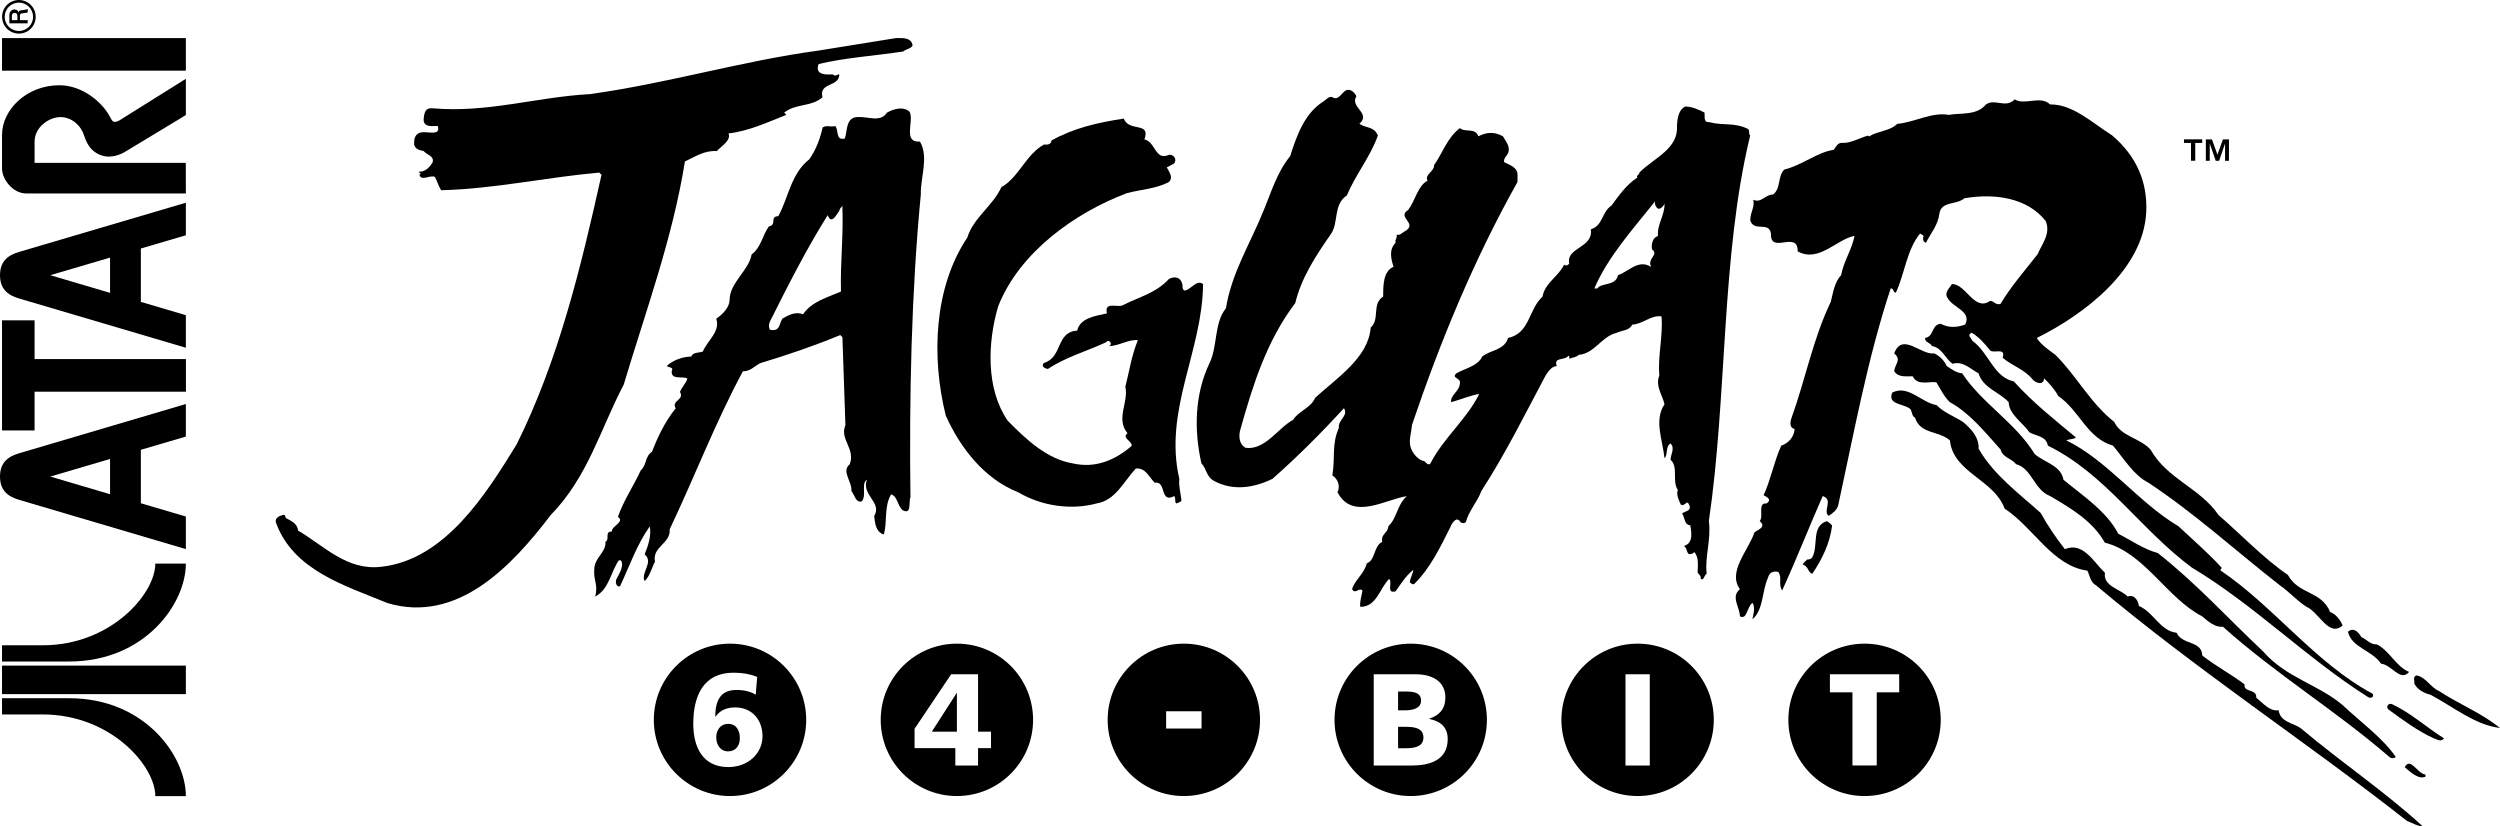 <?xml version="1.0" encoding="utf-8"?>
<!-- Generator: Adobe Illustrator 25.4.1, SVG Export Plug-In . SVG Version: 6.00 Build 0)  -->
<svg version="1.1" id="Layer_1" xmlns="http://www.w3.org/2000/svg" xmlns:xlink="http://www.w3.org/1999/xlink" x="0px" y="0px"
	 viewBox="0 0 3839 1268.7" style="enable-background:new 0 0 3839 1268.7;" xml:space="preserve">
<style type="text/css">
	.st0{fill-rule:evenodd;clip-rule:evenodd;}
	.st1{fill:#FFFFFF;}
	.st2{fill-rule:evenodd;clip-rule:evenodd;fill:#FFFFFF;}
</style>
<g>
	<rect x="3.1" y="1022.1" width="282.3" height="43.8"/>
	<path d="M3.1,1097.1v-24.9h103.4c115.5,0,178.9,88.3,178.9,150.3h-46.9c0-46.3-68.3-125.4-172.8-125.4"/>
	<path d="M3.1,990.9v24.9h103.4c115.5,0,178.9-88.3,178.9-150.3h-46.9c0,46.3-68.3,125.4-172.8,125.4"/>
	<path d="M216.3,690.7l69.1-20.3v-50L29.8,695.9C10.2,701.4,0,712.2,0,731.8c0,19.6,10.2,30.4,29.8,35.9l255.6,75.5v-50l-69.1-20.4
		 M169,758.9l-91.8-27.1l91.8-27L169,758.9z"/>
	<polyline points="3.1,491.9 53.1,491.9 53.1,551.4 285.5,551.4 285.5,601.5 53.1,601.5 53.1,661 3.1,661 	"/>
	<path d="M216.3,381.6l69.1-20.3v-50L29.8,386.7C10.2,392.2,0,403,0,422.6c0,19.6,10.2,30.4,29.8,35.9L285.4,534v-50l-69.1-20.4
		 M169,449.7l-91.8-27.1l91.8-27L169,449.7z"/>
	<path d="M285.4,297.1H40.2c-20,0-37.1-21.2-37.1-38.5v-51.4c0-38.6,37.6-76.3,88.1-76.3c35.3,0,66.5,26.1,78.5,50
		c3.3,6.6,5.5,8.4,14.1,3.7l101.6-63.6v55.7l-94.2,56.9c-11,6.3-25.3,9.6-37.9,4.1c-12.5-5.5-19-13.9-24.5-30.4
		c-5.5-16.5-20.2-27.5-36.1-27.5c-16.7,0-39.6,14.7-39.6,37.9v32.4h232.2"/>
	<rect x="3.1" y="58.5" width="282.3" height="50"/>
	<path d="M29,0c14.3,0,25.8,11.5,25.8,25.8c0,14.3-11.5,25.8-25.8,25.8c-14.3,0-25.8-11.5-25.8-25.8C3.2,11.5,14.7,0,29,0 M29,47.6
		c12,0,21.8-9.7,21.8-21.8C50.8,13.8,41,4,29,4C17,4,7.2,13.8,7.2,25.8C7.2,37.9,17,47.6,29,47.6 M26.7,24.2c0-3.3-2.1-4.4-4.3-4.4
		c-2.7,0-4.2,1.7-4.2,5v6.1h8.5V24.2z M42.6,18.7c0,0,0,0.7-1.9,0.9C37,20,34,20.4,32.5,20.9c-0.9,0.3-1.9,1.1-1.9,3.2v6.8h11.9v4.9
		H14.4V22.7c0-4.2,3.3-8.2,7.7-8.2c1.7,0,5.8,1,6.2,4.4h0.1c0.4-1,1.4-2.6,2.9-2.9c2.1-0.3,3.9-0.5,8.3-1.2c2.3-0.4,3-1.1,3-1.1
		V18.7z"/>
	<path d="M1757.4,214c17.9,4.6,15.9,33.1,37.7,23.8c6-1.3,13.2,6,7.9,13.2c-3.3,2-7.3,4-11.3,6c3.3,6.6,10.6,15.2,3.3,22.5
		c-19.9,10.6-43,11.3-64.9,17.2c-78.7,29.8-164.1,90-197.2,173.4c-16.5,55.6-19.2,127.1,14.6,176c27.8,28.4,60.2,58.9,99.9,65.5
		c35.1,8,65.5-5.3,90.6-27.1c0-7.9-15.9-11.9-6.6-19.2c-18.5-22.5,2-47-3.3-71.5c6.6-25.8,9.3-47,19.2-71.5
		c-14.6-1.3-28.4,8.6-44.3,9.3c6.6-3.3,0-11.9-4.6-6c-29.8,13.9-61.5,22.5-89.3,41c-4-0.6-11.3-3.9-6-9.3
		c29.1-8.6,17.9-47.6,51-49.6c4.6-19.8,28.4-22.5,45.7-26.5c-4.6-19.8,17.9-7.3,25.8-13.2c23.2-11.9,49.6-17.9,69.5-39.7
		c9.3-4.6,17.9-2.6,20.5,8c0.7,3.9-0.7,7.9,3.3,9.9c10.6-1.3,18.5-17.9,28.5-9.9c-0.7,102.6-60.9,193.9-36.4,299.1
		c-1.3,9.9,2,21.8,3.3,33.1c-2,3.3-5.3,3.3-8,4.6c-3.3-2.7,0-7.9-3.3-11.3c-22.5,11.9-11.3-23.8-29.8-20.5
		c-9.3-9.3-13.9-23.2-29.1-21.8c-18.5,19.8-31.1,49-60.2,53.6c-39,10.6-84.7,4-120.4-17.2c-52.3-20.5-89.3-68.8-111.2-117.8
		c-22.5-90.6-17.9-197.2,33.1-273.3c9.3-30.5,39-48.3,52.3-77.4c26.5-14.6,37.7-50.3,65.5-65.5c4.6,0.7,11.3,0,11.3-6
		c33.8-19.2,71.5-27.8,111.2-33.8C1733.6,203.4,1767.3,186.2,1757.4,214"/>
	<path d="M2541.5,309.3c-34.4,43-72.1,84.7-93.3,133.7h4.6c6-9.3,28.4-3.3,31.8-20.5c16.5-5.3,31.1-25.1,50.9-12.6
		c-6.6-13.9,12.6-17.9,1.3-27.1c-1.3-7.3,0.7-17.9,9.3-20.5c-2-17.2,10.6-31.8,9.9-49.6c-0.7,2.6-5.3,8.6-9.9,7.9
		C2542.8,317.9,2540.8,314.6,2541.5,309.3 M2082.9,147.8c-10.6,17.2,23.2,25.8,4.6,42.3c10.6,7.3,21.8,3.3,28.4,17.9
		c-11.3,32.4-34.4,60.2-47.6,92c-21.8,14.6-11.9,42.4-25.1,60.2c-23.1,33.1-45,66.8-54.2,105.2c-43.7,57.6-64.9,125-84,193.2
		c-3.3,9.9-2.7,23.8,7.9,29.1c29.8,3.9,50.3-31.1,72.8-43c8.6-13.9,27.1-17.9,33.8-33.8c32.4-29.8,82-61.5,85.3-107.9
		c14.6-12.6,1.3-36.4,19.2-47.6c0-17.2,0-39,15.9-45.7c-4-12.6-7.3-26.5,3.3-37c-2-4.6,3.3-7.3,1.3-12.6c4.6,2.7,9.9-3.9,14.6-6
		c17.2-11.9-14.6-20.5,3.3-31.7c11.2-14.6,14.5-37.1,29.8-45c-5.3-9.3,10.6-13.9,9.9-23.8c13.2-18.5,19.9-41.7,39.7-56.9
		c7.9,7.3,23.2-1.3,28.4,12.6c13.2-6.6,24.5-7.3,37.7,0c4.6,7.9,11.9,16.5,7.9,25.8c-2,4.6-7.3,7.9-6,13.9
		c8.6,4.6,21.2,7.9,20.5,20.5v9.9c-66.8,119.1-118.4,244.2-162.1,373.2c-0.7,11.9-6,24.5-1.3,36.4c3.3,8,11.2,17.9,20.5,19.2
		c2.7,2.7,6,7.3,9.3,3.3c19.8-39,55.6-67.5,74.8-106.5c-13.2,2-28.4,8.6-43,12.6c-2-10.6,12.6-16.5,13.2-28.4
		c2.7-9.3-13.9-8-5.3-15.9c13.9-7.9,33.1-11.2,39.7-25.8c13.2-10.6,33.7-9.2,39.7-28.5c33.8-7.3,31.1-43.7,52.9-63.5
		c3.3-20.5,25.1-31.7,33.1-49c2.6,2,6,1.3,7.9-2c-5.3-24.5,37.7-23.8,33.1-52.3c19.2-6,16.5-26.5,31.7-36.4
		c11.3-15.2,22.5-31.8,39.7-43c-2-3.9,3.9-4.6,3.3-7.9c22.5-22.5,60.2-36.4,57.6-71.5c0.7-9.3,1.3-23.8,12.6-29.8
		c11.2,0,21.8,5.3,29.8,9.3c0.7,5.3-2,15.2,6.6,14.6c23.2,6,39,0,60.2,10.6c3.3,2.6,0,7.3,3.3,9.9c-45,185.3-35,399.7-63.5,592.2
		c4,27.1-6.6,56.2-3.3,80.7c-4.6,3.3-4,11.2-9.3,7.9c1.3-4-2.6-6.6-4.6-9.3c0-9.3,2.6-23.8-5.3-31.8c-1.3,2.7-4.6,3.3-7.9,3.3
		c-4.6-3.3-2.7-9.3-7.9-12.6c15.2-4.6,11.3-21.2,9.9-31.7c-9.9-0.7-7.9-11.9-12.6-17.9c2.7-4,15.9-3.3,10.6-13.9
		c-3.3-8.6-6.6,3.9-12.6,0c-3.3-7.3-7.3-15.2-4.6-22.5c-9.3-13.2,1.3-35.8-11.2-46.3c0-8,7.3-17.9,0-25.1c-7.9,4-4,18.5-9.3,22.5
		c-2.6-27.1-16.5-58.3,0-82.7c-2.6-13.2-14.6-27.8-7.9-44.3c-2.7-29.1,6-62.2,3.3-90.6c-15.9-2.6-28.5,11.9-45,12.6
		c-4,9.3-15.9,8.6-23.8,12.6c-23.2,5.3-33.8,31.8-58.2,33.8c-4,4-9.9,4-14.6,6c0-1.3,0.6-4-1.3-4.6c-6,8-23.2,1.3-17.9,15.9
		c-7.9,0-13.2,8.6-17.2,14.5c-31.7,59.6-61.5,119.8-98.6,177.3c-6,16.5-19.2,30.4-23.8,47.6c-2.7,3.3-8.6,1.3-9.3-1.3
		c-6-8-13.2,5.3-14.6,9.3c-15.2,30.4-31.1,63.5-55.6,87.3c-2.7,1.3-4.6-1.3-6.6-2.7c0.7-7.3,5.3-13.9,5.3-19.2
		c-11.9,9.9-19.2,21.8-27.1,33.1c-15.2,3.9-4-13.2-9.9-19.2c-14.6,14.6-19.2,43-44.3,43c-1.3-7.3,2-16.5,3.3-25.1
		c-5.3-5.3-11.3,6.6-15.9-2c3.3-13.2,19.2-24.5,22.5-39.7c13.9-5.3,9.9-25.8,23.8-33.1c-2.7-11.9,9.3-13.9,9.3-23.8
		c13.9-13.2,13.2-33.1,28.5-46.3c-32.4,4.6-83.4,38.4-106.5-6c4.6-9.3,0.7-20.5-7.9-25.8c4.6-27.8-1.3-47.6,9.9-72.8
		c-1.3-13.2,15.2-18.5,7.9-30.5c-33.8,37-71.5,74.8-109.8,108.5c-28.4,13.9-60.9,19.2-90.6,2.7c-11.2-6.6-10.6-18.5-18.5-26.5
		c-11.9-52.9-9.9-107.2,12.6-154.2c12.6-26.5,6.6-60.9,25.1-84c8.6-54.3,37.7-99.9,57.6-149.5c11.9-28.4,20.5-58.9,41-84
		c9.9-31.1,21.8-65.5,51-84c4.6-2.7,9.9-10.6,15.9-5.3c11.9,3.3,14.6-19.2,28.4-10.6C2078.9,141.9,2081.6,144.6,2082.9,147.8"/>
	<path d="M1401.4,69.8c-2.7,5.3-9.9,5.3-14.6,9.3c-43,6.6-88,9.3-129.7,19.2c-6.6,17.2,11.9,16.5,21.8,15.9c3.3,4.6,9.3-1.3,9.9,0
		c0,19.9-31.8,11.9-25.8,35.1c-16.5,15.2-41.7,9.3-58.9,23.8c1.3,1.3,2.7,2,3.3,3.3c-28.5,11.3-58.2,25.1-88.7,28.5
		c4.6,11.2-12.6,20.5-17.9,27.1c-19.2-1.3-33.1,8.6-49,15.9c-19.2,119.1-60.2,229.6-94,342.7C922.3,658,903.1,732.1,845.6,791
		c-58.9,77.4-142.9,167.4-250.8,135c-63.5-26.4-144.9-49.6-171.4-124.4c-0.7-6.6,5.3-9.3,10.6-10.6c4.6-2,3.3,2.7,5.3,4.6
		c7.9,4.6,17.2,7.9,18.5,19.2c40.4,23.8,74.8,61.5,127.1,55.6c98.6-10.6,161.5-111.8,208.4-187.9c64.2-129,98.6-271.3,130.4-414.2
		c-1.3-1.3-2.7-2-3.3-3.3c-82.1,7.3-161.5,25.1-242.8,27.1c-4.6-6.6-6-13.9-9.9-20.5c-8.6-3.3-20.5,7.3-23.8-3.3
		c4.6-1.3-0.7-3.3-1.3-4.6c9.9,0.7,17.2-6.6,21.8-14.6c2.6-9.9-9.3-11.3-13.9-17.2c-6.6-1.3-12.6-2.7-14.6-9.9
		c0-6.6,0-13.2,6.6-17.2c9.3-6,35.1,6.6,29.8-11.3c-5.9-0.6-21.2,3.3-21.8-9.3c0.7-9.9,2-19.2,13.9-17.9
		c84.7,7.3,158.1-17.2,241.5-21.8c119.8-16.6,233.6-51,351.3-66.9c39.7-6.6,79.4-12.6,119.1-19.2
		C1386.2,58.5,1399.4,57.2,1401.4,69.8"/>
	<path d="M1293.5,315.9c-1.3,2.6-4.6,4.6-4.6,7.9c-4,4.6-11.9,22.5-17.9,6.6c-33.1,52.9-60.9,107.9-88.7,163.4c-2,4-2,8.6,0,12.6
		c15.9,3.3,13.9-9.3,19.2-17.2c9.3-5.3,19.8-11.2,31.7-6.6c13.2-19.8,37.7-25.8,58.2-35C1290.2,402.6,1295.5,360.9,1293.5,315.9
		 M1396.8,171.7c7.3,13.9-11.2,47.6,15.9,45.7c13.9,24.5,0.7,53.6,1.3,81.4c-14.6,150.9-17.9,313-15.9,465.1
		c-3.3,6.6,2.6,27.8-12.6,19.2c-7.3-7.3-7.9-21.8-17.2-23.9c-11.3,19.2-5.3,43.7-11.3,61.6c-12.6-4.6-13.2-17.2-14.6-28.4
		c12.6-21.2-19.8-31.8-11.2-55.6c-9.3,5.3,0,24.5-7.9,33.1c-9.3,2.6-10.6-9.3-15.9-15.9c1.3-14.5-15.9-30.4-2.6-41
		c9.3-23.8-15.9-38.4-6.6-60.2c-1.3-43-3.3-93.9-4.6-135l-3.3-3.3c-39.7,16.5-82.7,31.1-122.4,43c-8.6,3.9-15.9,13.2-27.1,12.6
		c-42.4,78.7-74.1,162.1-112.5,242.8c2,21.8-27.2,26.5-22.5,49.6c-5.3,9.9-7.9,22.5-15.9,29.8c-6.6-12.6,14.6-29.1,0-41
		c5.3-13.2,10.6-28.4,7.9-43c-19.8,27.8-31.1,60.9-45.7,92c-6.6,2-7.9-8.6-4.6-12.6c3.9-7.9,11.2-19.2,6-27.2h-3.3
		c-12.6,18.6-15.2,45-36.4,55.6c5.3-17.2-2.7-25.1-1.3-41c0-19.2,18.5-26.5,17.2-43c7.3-4-2-15.9,9.9-15.9
		c-0.7-8.6,20.5-14.5,9.3-22.5c8.6-25.1,24.5-48.3,35.1-71.5c9.3-7.9,6-21.2,17.2-28.4c8.6-22.5,19.9-46.3,36.4-66.8
		c-7.3-11.9,13.9-12.6,6.6-25.1c2.6-7.3,9.3-13.2,11.3-20.5c-6-4.6-26.5,3.3-23.8-12.6c3.3-4.6-5.3-4.6-7.9-6.6
		c9.3-9.3,25.1-14.6,37.7-14.6c2.7-7.3,11.9-5.3,17.9-7.9c6.6-16.5,27.1-30.4,20.5-50.3c10.6-7.3,20.5-17.9,20.5-29.1
		c0-25.8,30.4-46.3,33.7-69.5c14.6-10.6,17.2-30.4,26.5-43c13.2-2.7,0.6-15.2,14.6-15.9c15.9-29.1,19.2-64.9,47.6-87.3
		c10.6-15.2,16.6-31.8,20.5-49c7.3-3.9,11.2,0,19.2-2c6,6,0,22.5,14.6,19.2c4.6-9.9,0.6-33.1,20.5-33.1c15.9-0.7,34.4,8.6,44.3-6.6
		C1371,167.7,1386.8,162.4,1396.8,171.7"/>
	<path d="M3148.2,160.4c34.4-0.7,64.9,28.4,95.3,47.6c36.4,31.1,54.3,70.1,52.3,117.1c-4,89.3-96,158.1-168.1,193.9
		c6,9.9,18.5,18.5,28.4,25.8c31.8,31.1,53.6,74.1,90.6,103.2c10.6,22.5,38.4,23.8,55.6,42.3c25.8,45.7,76.1,58.9,104.5,100.6
		c34.4,29.8,68.8,66.2,106.5,92c16.5,30.4,51,23.8,64.9,56.9c9.3,3.3,15.9,13.2,19.2,20.5c-21.2,19.2-36.4-20.5-55.6-28.5
		c-14.6-9.3-25.8-22.5-41-33.1c-69.5-54.3-129.7-109.8-201.8-157.5c-22.5-11.3-37.7-37.1-54.3-56.9c-39.7-11.2-51.6-54.3-84-76.1
		c-5.3-9.9-13.9-19.9-21.8-27.1c-0.6,11.3-13.2,7.3-17.9,1.3c-11.9-15.2-32.4-21.2-45.7-33.1c5.3-16.5-13.9-5.9-19.2-11.2
		c-7.9-9.9-17.9-21.2-28.5-27.2c-7.9,4,0,8.6,1.3,12.6c25.1,17.9,32.4,55.6,63.5,62.2c29.8,33.1,62.9,58.9,95.3,86
		c-2.7,3.3-9.9,2-14.6,4.6c62.9,30.5,111.2,95.9,172,131.7c23.2,21.8,47,42.3,66.2,63.5c1.3,2-2.7,2.7-1.3,4.6
		c81.4,54.9,146.2,142.9,233.6,189.3c2.7,6.6-4.6,7.3-7.9,4.6c-94-59.5-174.7-141.6-270-198.5c-79.4-58.9-132.3-143.6-221-187.2
		c-2.7-15.2-18.5-14.5-28.4-20.5c-9.9-14.6-31.1-27.1-31.8-46.3c-13.9-15.2-39.7-21.8-46.3-44.3c-12.6-6.6-23.8-19.2-39.7-14.6
		c-11.2-7.3-16.5-25.1-31.7-27.1c-2.7-6-11.3-5.3-10.6-12.6c13.9-2,9.3-19.9,23.8-21.8c11.9,6.6,25.1,6,37.7,1.3
		c10.6-20.5-19.2-25.8-27.1-41c-6-8.6,5.3-17.2,6.6-21.2c21.8-0.6,34.4,43,58.9,25.8c6,0,8.6,7.3,15.9,4.6
		c15.9-26.5,37.1-50.9,56.9-76.1c6.6-15.9,20.5-31.1,12.6-50.9c-28.4-36.4-79.4-43-125-35.1c-11.9,10.6-35.7,3.9-38.4,23.8
		c-2,17.2-13.2,29.8-20.5,44.3c-4-0.6-4.6-3.9-4.6-7.9c3.3-2-2.7-5.3-4.6-6c-20.5,25.1-23.2,60.9-37.1,90.7c-4.6,0-2.7-6.6-7.9-6.6
		c-35.7,107.9-56.2,221-80.7,333.5c-2.6,7.9-7.9,11.2-14.5,15.9c-9.9-7.3,7.9-25.1-9.3-30.4c-21.2,48.3-40.4,97.3-62.2,144.9
		c-6.6-9.9,0.7-19.2-6-28.5c-9.3-2-13.9,2-15.9,9.3c-9.3,20.5-6.6,49-23.8,63.5c0.7-4.6,5.3-18.5,0-25.1c-8.6,6-7.9,26.5-19.2,20.5
		c0-13.9-14.5-29.8,0-41.7c-19.2-26.5,12.6-58.9,22.5-87.3c6-4.6,18.5-8,7.9-17.2c6.6-7.3-4-28.4,10.6-27.1c8.6-6,0.6-9.9-4.6-12.6
		c11.3-24.5,15.9-51.6,27.1-76.1c11.2-4,19.8-13.2,20.5-25.8c-8.6-1.3-6.6-11.9-4.6-17.2c21.2-58.9,33.1-121.8,60.2-178
		c3.3-12.6,5.3-29.8,15.9-41c4-21.8,16.5-39,20.5-60.2c-27.8,5.3-54.9,41.7-87.3,23.8c0.6-33.1-42.4,5.3-41-27.1
		c-2.7-19.8-26.5-2-31.8-20.5c0-13.2,7.3-19.8,4.6-31.7c11.9,6,19.2-8.6,30.4-7.9c12.6-9.9,6.6-27.8,17.2-38.4
		c27.1-6.6,50.3-26.5,76.1-30.4c3.3-4.6,6-11.3,13.2-10.6c13.2,0.7,26.5-7.9,39.7-11.2c0,0.6,0.7,0.6,1.3,1.3
		c13.2-8.6,31.7-7.9,43-19.2c27.1-2.6,52.9-18.5,79.4-13.9c17.9-3.3,43,1.3,56.9-15.9c13.9-9.9,30.4,6.6,44.3-7.9
		C3109.2,162.4,3133,145.9,3148.2,160.4"/>
	<path d="M2989.4,562.1c7.3,4.6,14.6,10.6,23.8,11.2c29.8,45.7,82.1,76.1,111.2,123.8c14.6,13.2,40.4,17.2,44.3,39.7
		c29.8,24.5,66.8,49,84,82.7c20.5,10.6,39,23.8,60.9,29.8c60.2,47.6,105.9,98.6,161.4,150.8c35.7,41,84,50.3,122.4,82.7
		c26.5,25.1,61.5,50.3,81.4,79.4c-1.3,2.7-7.3,2.7-9.9,0c-82.7-71.5-173.4-126.4-255.4-199.8c-11.9,1.3-22.5-7.9-31.8-15.9
		c-54.2-27.8-88.7-97.9-149.5-113.2c-18.5-33.1-52.3-52.9-84-71.5c-25.1-9.9-27.8-42.4-52.3-49c-7.3-9.3-20.5-9.9-23.8-22.5
		c-23.8-26.5-47.6-56.3-78.1-72.8c-9.3-9.3-13.9-19.8-20.5-30.4c-10.6-2-29.1,6-36.4-9.3c-10.6,0-22.5,2-28.4-8
		c1.3-11.2,11.9-17.2,0-27.1c12.6-33.1,40.4,2.7,61.5,0C2978.8,546.8,2985.4,553.4,2989.4,562.1"/>
	<path d="M3014.6,648.1c13.2,11.2,24.5,23.8,23.8,41c23.2,40.4,62.2,68.8,95.3,98.6c10.6,19.2,23.2,37.7,37.1,55.6
		c27.8-11.9,44.3,19.9,61.6,36.4c-3.3,20.5,23.1,24.5,35,36.4c9.9-4,15.9,5.9,17.2,14.5c22.5,9.3,32.4,38.4,57.6,41
		c9.9,19.8,38.4,11.3,39.7,35.1c21.2,16.5,45,29.1,64.9,44.3c-2,13.2,19.2,6,17.9,20.5c9.9,7.3,19.9,21.2,34.4,19.2
		c2.6,19.2,23.8,19.2,35.1,28.5c60.2,50.9,128.4,96.6,185.9,149.5c-8.6,0-15.9-5.3-23.8-8c-156.8-123.1-322.9-231.6-477.7-361.9
		c-8.6-4.6-9.3-14.5-13.2-22.5c-53.6-7.3-82.1-65.5-127.1-95.3c-16.5-45-78.7-54.9-84-104.6c-16.5-15.2-45.7-9.3-53.6-35.1
		c-4.6-2-4.6-8.6-6.6-12.6c-9.3-9.2-36.4-6.6-28.4-25.8c24.5-12.6,44.3,15.2,68.2,19.2C2984.8,633.5,3001.3,639.5,3014.6,648.1"/>
	<path d="M2813.4,806.9c-3.3,27.1-15.2,51.6-30.4,74.1c-6.6-1.3-6-11.9-14.6-13.9c0.7-3.3,4.6-5.3,6.6-7.9c3.3,0,6-0.7,7.9-3.3
		c9.9-17.9-2-48.3,22.5-55.6C2808.1,801.6,2810.8,804.2,2813.4,806.9"/>
	<path d="M3626,978.2c7.9,3.3,13.9,11.9,23.8,11.3c19.9,9.9,29.1,33.8,49.6,42.3c-13.2,15.9-27.1-11.3-43-12.6
		c-14.6-21.2-45-24.5-50.9-49C3613.4,963,3621.3,969.6,3626,978.2"/>
	<path d="M3745.1,1061c31.1,20.5,65.5,33.8,93.9,56.9c-38.4-4.6-71.5-32.4-106.5-50.9c-9.9-2.7-19.8-7.3-25.1-17.2
		c0.7-4.6-2.7-10.6,3.3-12.6C3724.5,1039.1,3732.5,1055.7,3745.1,1061"/>
	<path d="M3753,1133.7c-4,6.6-11.2,1.3-15.9,0c-24.5-11.2-47-27.8-69.5-44.3c-4.6-4.6,0.7-10.6,6-7.9
		C3702,1094.7,3727.2,1117.9,3753,1133.7"/>
	<path d="M3724.5,1192.7c-10.6,4.6-22.5-6.6-31.8-14.6c8.6-16.6,19.9,10.6,31.8,11.2V1192.7"/>
	<path d="M3364.5,219.5v27.3h6.5v-27.3h10.7v-5.5h-28v5.5H3364.5z M3387.3,214.1v32.8h6v-26.5l9.2,26.5h5.2l9.1-26.5v26.5h6v-32.8
		h-9.3l-8.4,23.5l-8.4-23.5H3387.3z"/>
	<g>
		<path class="st0" d="M1121,988.4c-64.6,0-117,52.4-117,117s52.4,117,117,117c64.6,0,117-52.4,117-117S1185.6,988.4,1121,988.4z
			 M1118.4,1177.9c-39.9,0-53.8-31.3-53.8-66.4c0-43,15.5-78.5,61.8-78.5c14.3,0,25.7,2.2,36.3,6.4l-2.2,27.5
			c-6-4-15.9-7.4-29.5-7.4c-24.9,0-32.5,16.5-32.7,41.1h0.4c6.6-9.4,16.3-14.3,30.3-14.3c25.7,0,41.9,19.1,41.9,44.2
			C1171,1156.4,1149.3,1177.9,1118.4,1177.9z"/>
		<path class="st0" d="M1118.2,1111.6c-12.2,0-18.3,9.8-18.3,20.7c0,11.4,6.2,21.5,18.3,21.5c11.6,0,17.9-9,17.9-19.9
			C1136.1,1122.3,1131.3,1111.6,1118.2,1111.6z"/>
	</g>
	<g>
		<polygon class="st0" points="1430.9,1123.5 1469.4,1123.5 1469.4,1064.3 1469,1064.3 		"/>
		<path class="st0" d="M1469.4,988.4c-64.6,0-117,52.4-117,117s52.4,117,117,117c64.6,0,117-52.4,117-117S1534.1,988.4,1469.4,988.4
			z M1521.8,1148.8h-19.9v26.7H1467v-26.7h-62.6v-29.7l56.2-83.7h41.3v88.1h19.9V1148.8z"/>
	</g>
	<path class="st0" d="M1817.9,988.4c-64.6,0-117,52.4-117,117s52.4,117,117,117c64.6,0,117-52.4,117-117S1882.5,988.4,1817.9,988.4z
		 M1845.1,1118.7h-54.4v-26.5h54.4V1118.7z"/>
	<g>
		<path class="st0" d="M2158.3,1116.1h-11.4v32.9h11c13.6,0,27.9-2,27.9-16.3C2185.8,1117.5,2171.1,1116.1,2158.3,1116.1z"/>
		<path class="st0" d="M2182.2,1075.9c0-12.8-12-14-24.5-14h-10.8v28.9h10.4C2169.5,1090.8,2182.2,1087.8,2182.2,1075.9z"/>
		<path class="st0" d="M2166.3,988.4c-64.6,0-117,52.4-117,117s52.4,117,117,117c64.6,0,117-52.4,117-117S2230.9,988.4,2166.3,988.4
			z M2168.5,1175.5h-59v-140.1h64.4c26.1,0,45.6,11.4,45.6,35.5c0,17.7-9,27.5-24.7,32.7v0.4c18.7,3.8,28.3,13.8,28.3,30.9
			C2223.1,1168.4,2193.6,1175.5,2168.5,1175.5z"/>
	</g>
	<path class="st0" d="M2514.7,988.4c-64.6,0-117,52.4-117,117s52.4,117,117,117c64.6,0,117-52.4,117-117S2579.4,988.4,2514.7,988.4z
		 M2533.4,1175.5h-37.3v-140.1h37.3V1175.5z"/>
	<path class="st0" d="M2863.2,988.4c-64.6,0-117,52.4-117,117s52.4,117,117,117c64.6,0,117-52.4,117-117S2927.8,988.4,2863.2,988.4z
		 M2916.4,1063.1h-34.5v112.4h-37.3v-112.4H2810v-27.7h106.4V1063.1z"/>
</g>
</svg>
